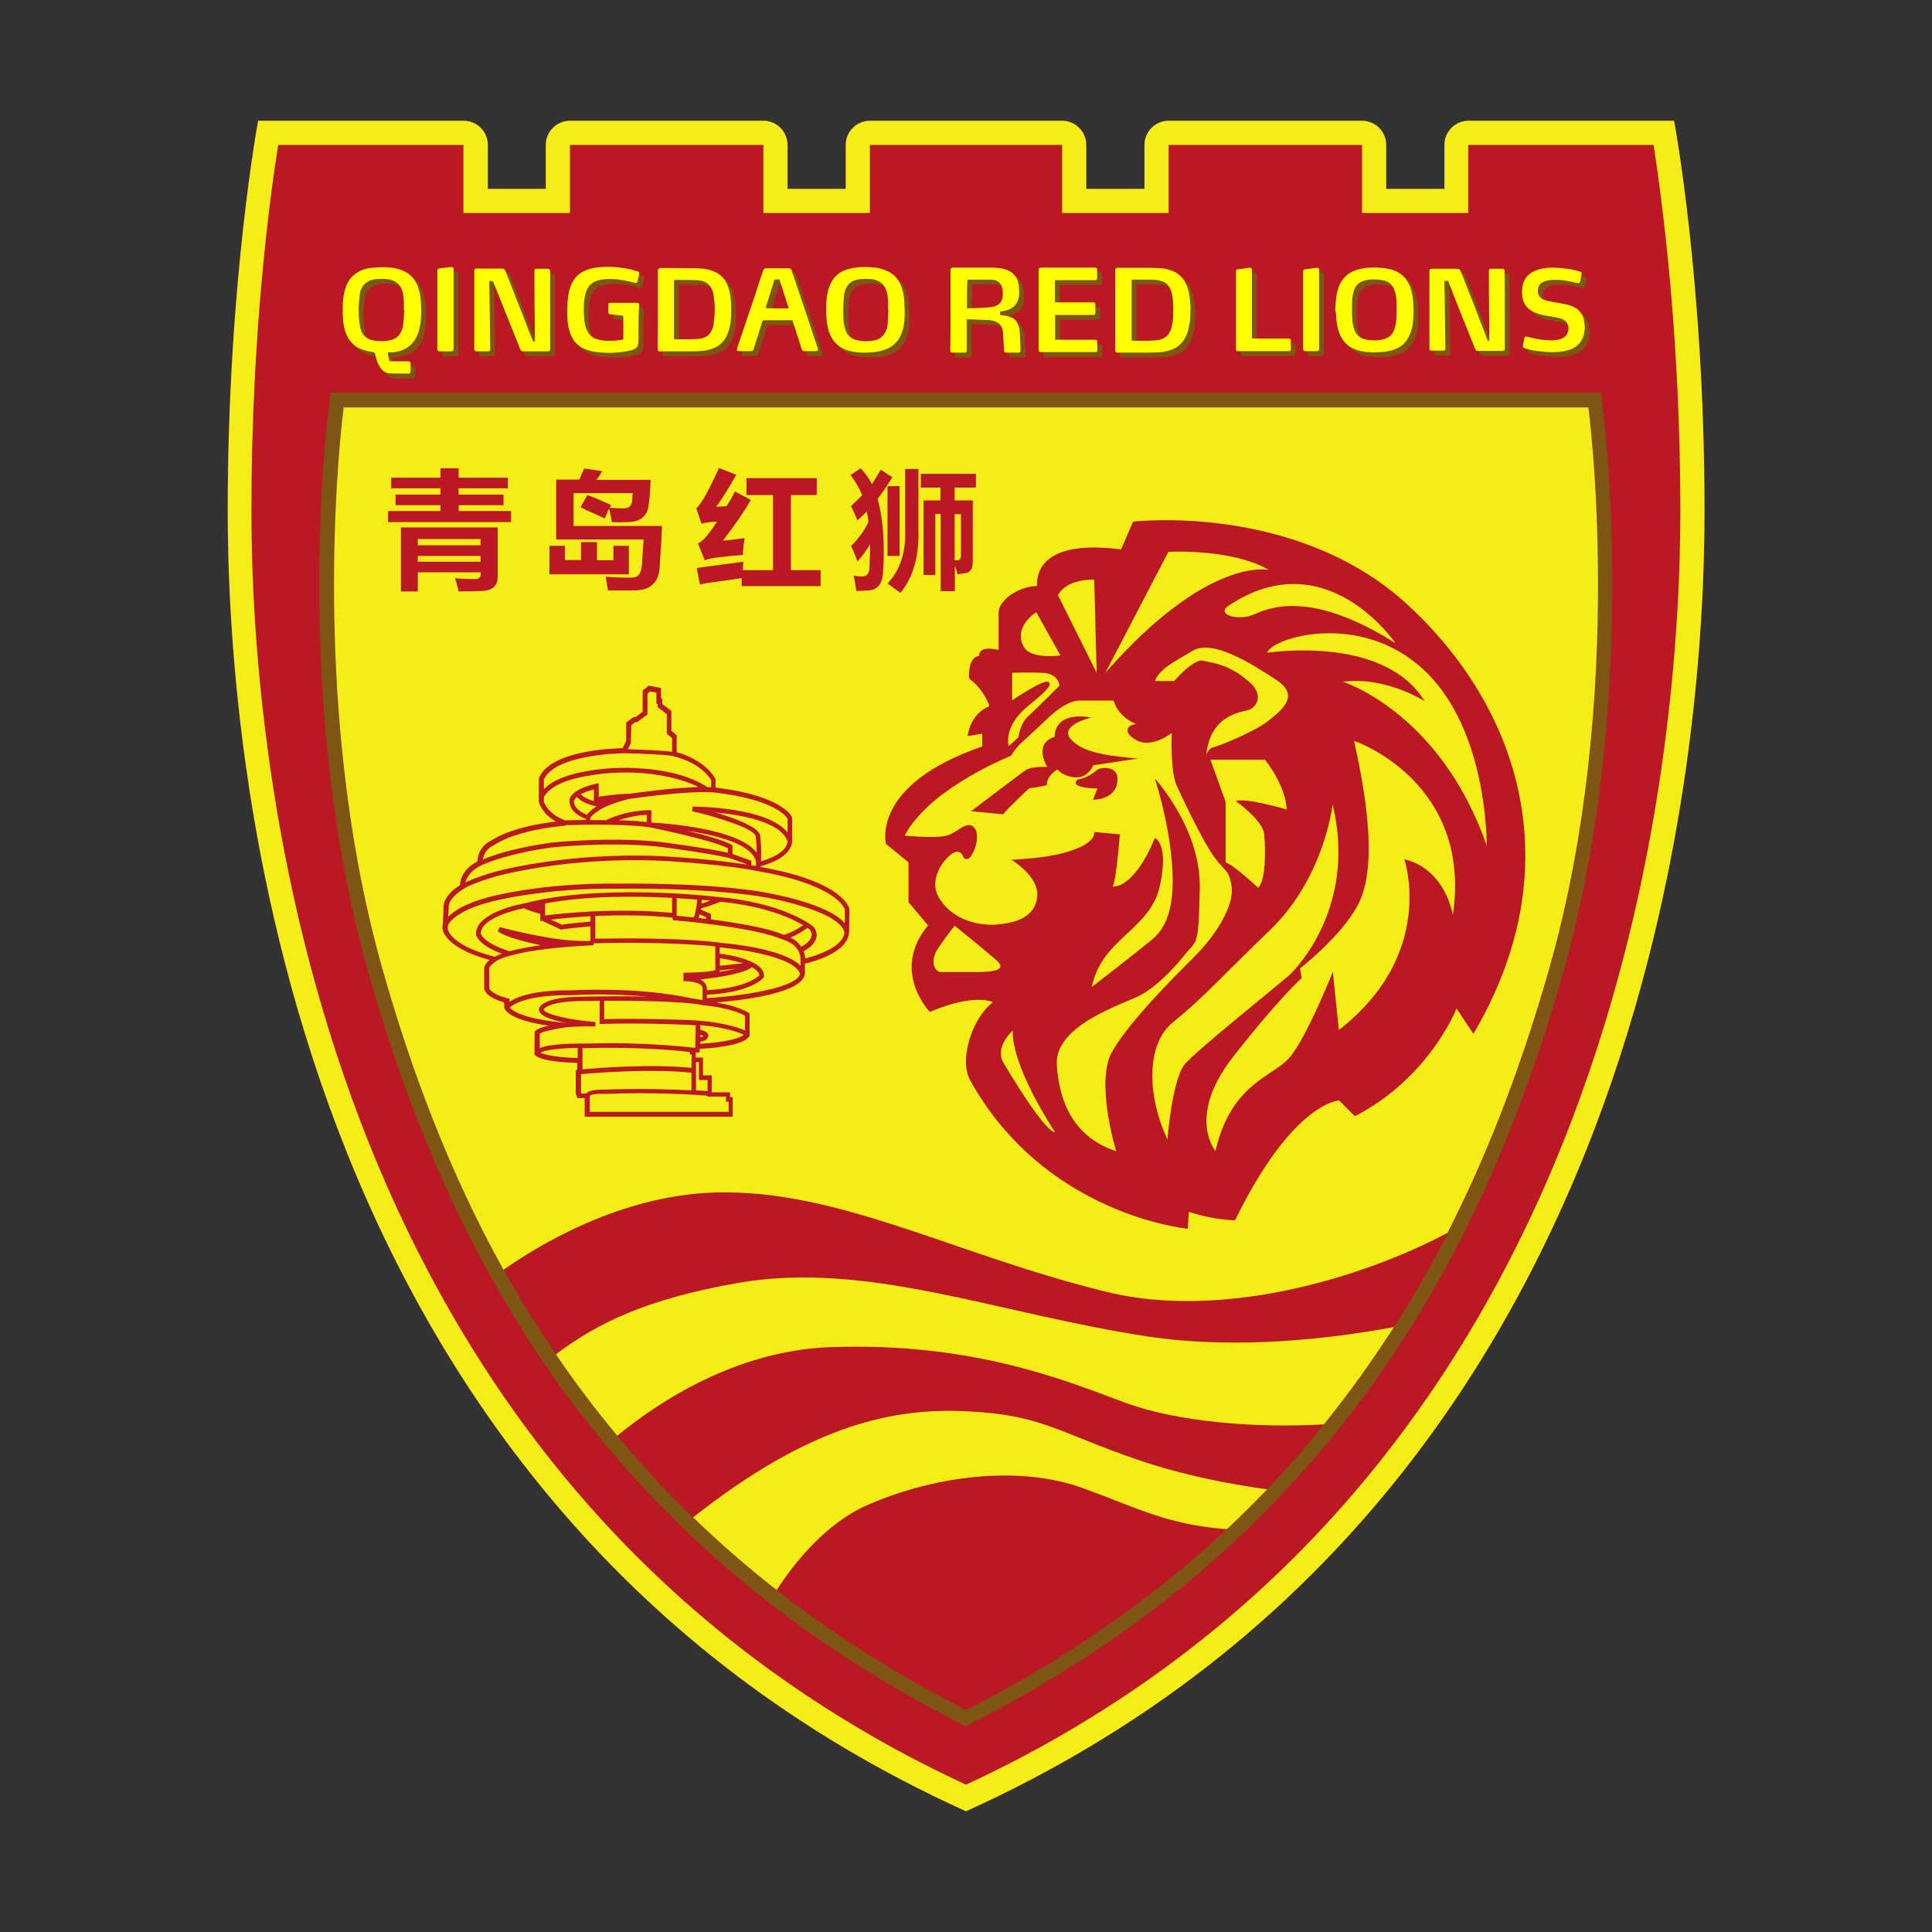 <?xml version="1.0" encoding="utf-8"?>
<!-- Generator: Adobe Illustrator 22.1.0, SVG Export Plug-In . SVG Version: 6.00 Build 0)  -->
<svg version="1.1" id="图层_1" xmlns="http://www.w3.org/2000/svg" xmlns:xlink="http://www.w3.org/1999/xlink" x="0px" y="0px"
	 viewBox="0 0 800 800" style="enable-background:new 0 0 800 800;" xml:space="preserve">
<rect x="0" y="0" width="800" height="800" fill="#333333" stroke="none"/>
<style type="text/css">
	.st0{fill:#BA1924;}
	.st1{fill:#F5ED18;}
	.st2{fill:#7D5614;}
	.st3{fill:#FFFF00;}
</style>
<g>
	<g>
		<g>
			<g>
				<path class="st0" d="M693.2,50h-85.1c-5.5,0-10,4.5-10,10v18.2H574V60c0-5.5-4.5-10-10-10h-80.1c-5.5,0-10,4.5-10,10v18.2h-24.1
					V60c0-5.5-4.5-10-10-10H400h-39.8c-5.5,0-10,4.5-10,10v18.2h-24.1V60c0-5.5-4.5-10-10-10H236c-5.5,0-10,4.5-10,10v18.2H202V60
					c0-5.5-4.5-10-10-10h-85.1c0,0-12.6,66.8-12.6,161.5S114.1,620.7,400,750c285.9-129.3,305.8-443.7,305.8-538.5
					S693.2,50,693.2,50z"/>
				<path class="st1" d="M684.7,60c3.2,20.5,11.1,77.6,11.1,151.5c0,50.3-5.9,150.1-45.1,252.7c-22.3,58.5-52.6,110.2-90,153.9
					C517.1,669.1,463,709.8,400,739c-63-29.2-117.1-69.8-160.8-120.9c-37.4-43.7-67.7-95.4-90-153.9
					c-39.2-102.6-45.1-202.4-45.1-252.7c0-73.8,7.8-131,11.1-151.5h76.7v18.2v10h10H226h10v-10V60h80.1v18.2v10h10h24.1h10v-10V60
					H400h39.8v18.2v10h10h24.1h10v-10V60H564v18.2v10h10H598h10v-10V60H684.7 M693.2,50h-85.1c-5.5,0-10,4.5-10,10v18.2H574V60
					c0-5.5-4.5-10-10-10h-80.1c-5.5,0-10,4.5-10,10v18.2h-24.1V60c0-5.5-4.5-10-10-10H400h-39.8c-5.5,0-10,4.5-10,10v18.2h-24.1V60
					c0-5.5-4.5-10-10-10H236c-5.5,0-10,4.5-10,10v18.2H202V60c0-5.5-4.5-10-10-10h-85.1c0,0-12.6,66.8-12.6,161.5
					S114.1,620.7,400,750c285.9-129.3,305.8-443.7,305.8-538.5S693.2,50,693.2,50L693.2,50z"/>
			</g>
			<path class="st2" d="M657.7,168.7c0,0,16,119-16,232.3C609.6,514.3,548.1,632.6,400,708.1C251.9,632.6,190.4,514.3,158.3,401
				s-16-232.3-16-232.3H400H657.7 M663,162.6h-5.3H400H142.3H137l-0.7,5.2c-0.2,1.2-4.1,30.7-4.1,74.5c0,40.4,3.5,101.1,20.3,160.3
				c18.9,66.8,44.5,122.3,78.2,169.6c20.1,28.2,43.5,53.9,69.6,76.5c28.4,24.7,61.1,46.4,96.9,64.7l2.7,1.4l2.7-1.4
				c35.9-18.3,68.5-40.1,96.9-64.7c26.1-22.6,49.5-48.4,69.6-76.5c33.7-47.3,59.3-102.8,78.2-169.6c16.8-59.2,20.3-119.8,20.3-160.3
				c0-43.8-3.9-73.2-4.1-74.5L663,162.6L663,162.6z"/>
			<g>
				<path class="st1" d="M471.2,604.5c-33.6-11.5-39.6-18.6-70.7-20.1c-30-1.5-64.3,5.1-113.5,43.9c10.7,10.4,22.2,20.4,34.6,30.1
					c7.2-11.1,20.3-27.7,37.8-35.3c27.6-12,62.2-16.5,88.7-7c22.7,8.2,34.9,15.2,59.9,17.1c5.8-5.4,11.3-10.9,16.7-16.5
					C510.8,614.8,490.4,611.1,471.2,604.5z"/>
				<path class="st1" d="M475.2,553.4c-62.7-9.5-116.3-31.6-170-22.1c-37.3,6.6-57.7,16.4-75,29.5c7.8,11.5,16.2,22.7,25.4,33.7
					c17.2-14.1,49.4-35.4,88.7-36.7c59.2-2,97.3,14,121.8,23.1c20.9,7.7,53.2,10.6,82.1,8.9c10.6-13.1,20.2-26.6,29-40.3
					C551.4,554.3,512.3,559,475.2,553.4z"/>
				<path class="st1" d="M657.7,168.7H400H142.3c0,0-16,119,16,232.3c11.8,41.7,27.6,84.1,50.2,124.8c13.6-9.6,48-30.9,87.6-32
					c51.1-1.5,98.8,25.6,161.9,41.1c47.5,11.7,105.3-5.3,141.4-24.4c18.3-35.9,31.7-72.9,42.1-109.4
					C673.8,287.7,657.7,168.7,657.7,168.7z"/>
			</g>
		</g>
		<path class="st0" d="M464.2,227.5l5-11.5c0,0,67.2-8,113.3,34.1s68.7,108.3,27.6,178l-7-10.5c0,0-11,28.6-42.1,44.6l-6.5-6.5
			c0,0-19.1,0.5-43.1,49.6c0,0-8.5,0-19.1-3.5l-0.5,7c0,0-59.2-5.5-90.2-61.7c-4.5-8.5,1-25.6,9.5-32.1c0,0-7-4-26.1,4
			c0,0-16.4-17-0.7-35.8l-8.1-9.6v-16.5l-9.3-7.6c0,0-6.7-24.4,39.8-40.4v-5.3l-6,1c0,0,0.7-9,9-12.4c0,0-2-6.7-8.4-11.4
			c0,0-0.8-8.9,4.2-9.4c0,0-1-4.5,8-2.5c0,0,0-11,0-15.5c0-4.5,7-10.5,16-11C429.6,242.5,426.1,222.5,464.2,227.5z"/>
		<path class="st1" d="M601.6,378.9c0,0-3-19.1-20.1-23.1c0,0,13.5,39.1-27.1,70.7l-2.5-24.1c0,0-11,27.6-18,35.6
			c-7,8-24.1,10.5-30.6,38.6c0,0-12-14,7-38.6C529.4,413.5,539,405,539,405l-0.7-4c0,0,19.4-15,25.1-28.7
			c5.7-13.7,3.7-36.8-2.7-65.5C560.8,306.7,609.8,323.6,601.6,378.9z M551.8,333.1c0,0-3.3,30.1-25.7,51.8
			c-22.4,21.7-28.4,28.7-40.4,38.4c-12,9.7-10,32.4-2.3,48.5c0,0,2-25.4,7.4-31.4s35.8-30.4,42.5-36.1
			C539.7,398.6,561.4,372.6,551.8,333.1z M556.1,282.3c0,0,40.4,12.7,59.5,67.9c0,0,0.7-47.5-25.7-72.5s-63.2-13.7-65.2-7.4
			c0,0,48.5-7.7,65.2,20.1C589.9,290.3,573.8,280,556.1,282.3z M577.8,266.3c0,0-28.9-42.8-69.5-15.2c-4.5,3.5,4.5,6,10.5,3.5
			C524.8,252.1,541.7,243.5,577.8,266.3z M457.7,278.6c42.6-48.6,67.7-42.6,67.7-42.6c-15.5-9-41.6-7.5-41.6-7.5L457.7,278.6z
			 M453.1,240c0,0-11.5-0.5-15,6.5l16,32.1L453.1,240z M429.1,253.5c0,0-10,6.1-5,14.6c3,5,15,3.3,15,3.3L429.1,253.5z M419.1,278.6
			V290c0,0,12.4-8.4,14.7-7.7c2.3,0.7,0.3,3.3-7.7,9.7c-8,6.4-9.4,13-8.4,17l4-3.7c0,0,0.6-5.7,4.3-9s12.7-12.4,12.7-12.4
			s-0.3-5-7-5.3C425.1,278.3,419.1,278.6,419.1,278.6z M478.2,282h8c0,0,8-9.4,12-8.4c4,1,11.4,1.3,20.4,10c4,4.3,2.3,9.7-2.7,10.7
			c-5,1-15.1,3.8-16.4,18.4c0,0,0.7-2.8,3-3.3c2.3-0.5,16.8-6.3,22.8-11c6-4.8,13-10.5,3-17s-26.1-16.8-34.3-12S480.2,277,478.2,282
			z M507.5,332v25.1c3,0.8,13.5,10.5,13.5,10.5c3.3-3.3,3-16.3,2.5-22.1s-11.8-13.8-11.8-13.8c4.3-1.5,21.1,3.5,21.1,3.5
			c-0.5-10.3-9-20.6-9-20.6h-22.6L507.5,332z M415.7,440.4c18,30.1,21.1,28.4,21.1,28.4c-19.4-30.4-17.4-42.1-17.4-42.1
			S411.4,433.7,415.7,440.4z M388.3,392.9c-3.3,4.9-1.3,9.6,1.3,9.6c2.7,0,5.3,0,14.7,0c9.4,0,12-1.5,8.4-4.8
			c-3.7-3.3-17.4-14.4-17.4-14.4S391.6,387.9,388.3,392.9z M460.7,435.1c-7.5,12.5,1.5,41.6,1.5,41.6c-16.8-5.5-23.6-19.3-24.6-35.8
			c-1-16.5,27.6-25.1,34.6-28.8c7-3.8,13.8-11,18.6-17c4.8-6,5.5-2.5,6-27.3c0.5-24.8-18.6-45.4-18.6-45.4s5.5,16.5,7,34.1
			c1.5,17.5-1.5,27.1-8.2,32.6c-6.7,5.5-24.9,19.6-24.9,19.6c4-20.1,24.1-23.6,28.1-41.6s-2-20.1-2-20.1
			c-9,21.7-17.5,20.1-17.5,20.1c1.5-2,3-21.6,3-21.6l-10.5-1c0,4-6,7-14,9c-8,2-20.4,2.5-20.4,2.5s11.7,7,10.7,15.4
			c-1,8.4-8.7,10.7-16.4,11.4c-7.7,0.7-18.4-1.7-24.1-10.7c-5.7-9,4.3-19.7,7.4-19.4c3,0.3,1.7,3.3,4.1,3c2.4-0.3,5.9-9.7,2.9-13
			c-3-3.3-6.7,2-11.4,3.3c-4.7,1.3-17.4,0-17.4,0c9.7-18.4,38.8-30.8,44.1-33.1c3-5,4.3-5,14-14.4c9.7-9.4,13.7-8.4,16.7-8.4
			c3,0,11.7,0,11.7,0c2.3,7.4,9.4,9.7,9.4,9.7c-5.3,0.7-4,4.3-1,6c6.7,5,15.7-2.3,15.7-2.3s-0.7,15.7,2,21.7c2.7,6,11.3,24,15.8,30
			c4.5,6,6,5,7,12s-5.3,18.8-15.3,28.8C484.7,406,468.2,422.5,460.7,435.1z M462.7,322.1c-0.3-5-6.7-4.5-8.5-3.3c-3.7,3.5-8,4-8,4
			c-4,3.7,8.3,3.7,8.3,3.7c-0.7,1.3-1.9,4.7-1.9,4.7C459.8,330.8,463,327.1,462.7,322.1z M471.2,314.1c-10.7-1-22.4-2-27.7-7.9
			c-5.3-5.9,8.4-9.1,8.4-9.1c-16-2.7-15.2,8-15.2,8c-9.2,3-3,12.5-3,12.5s-6.5-0.5-9.3,1.5c-2.8,2-22.3,16.8-22.3,16.8l13.3,1.3
			c1.8-2.5,10.8-10.8,10.8-10.8c4.5-0.5,7.3-1.3,7.3-1.3c-0.3-3.8,4.3-6.5,4.3-6.5s2.2,2.9,7.5,3.3c5.3,0.3,7.4-5,7.4-5L471.2,314.1
			z"/>
	</g>
	<path class="st0" d="M351.7,376.4c-0.1-0.5-2.3-11.3-36.8-17.4c0-0.1,0-0.2,0-0.3c2.7-0.7,12.7-3.7,13.1-10.3v-9.7l-0.1-0.4
		c-0.2-0.4-4-8.8-31.6-12.2v-3.3l-0.1-0.4c-0.2-0.3-3.9-7.6-16-10.9v-7l-2.2-1.9v-8.2l-3.8-2.9v-2.3h-0.5v-4.3l-5.1-1l-2.5,2.1v8.7
		l-2.9,2.2l-1.2,0.2l-2.7,2.1v7.6l-1.5,3c-4.4,0.1-29.9,1-34.6,12.3l-0.1,0.2l0,7.3c0,0.1-0.1,0.2-0.1,0.2l0.1,0l0,2.3
		c0.1,0.2,1.3,4.9,7.1,8.1c-6.4,0.7-19.3,2.8-27.2,8.1c-0.2,0.1-5,2.2-5.3,8.4c-1.8,0.9-7,4-7.2,9.8c-1.6,1-6.6,4.4-6.8,8.7
		l-0.3,7.2c0,0.1,0,0.1-0.1,0.2l0,0l-0.1,1.7c0,0.3,0.2,7.9,19.5,13.2c-0.9,0.8-1.9,1.9-2.2,3v8.7c0,0.6,0.4,3.6,8.3,5.9l0,2
		c0.1,0.9,1.6,5.2,18.3,7.6c-2.9,0.7-5.3,1.5-5.7,2.6l-0.1,9.4l0.3,0.3c0.3,0.3,3,2.8,17.4,3.1v2.9l-0.6,0.1v9.8l0.7,1.8h3v7.7h61.3
		v-8.1h-1.1v-2h-7.6v-7h-3.6v-7.4h-3v-2.1h1.6v-1.5c4-0.2,17.8-1.1,20.5-5.1l0.2-0.2v-9.3l-0.4-0.3c-0.2-0.1-4.1-2.8-13.6-4.3
		c10.8-0.9,35.5-3.7,36.9-11.7v-4.4c3.7-0.8,18.5-4.8,18.3-13.6L351.7,376.4z M311.1,358.3v-1.9l-7.8-2.8V350l-0.5-0.3
		c-3.4-1.8-11.1-4-18.3-5.7c12.8,1.9,27.2,5.8,28.5,12.8l0.1,0.4c0,0.2,0,0.4,0,0.6c-0.1,0.3-0.1,0.6-0.1,0.8
		C312.5,358.5,311.9,358.4,311.1,358.3z M267.8,340.4c-3.3-0.4-7.4-0.6-11.6-0.8c2.8-0.9,6.9-2,11.6-2.2V340.4z M315.1,356.6
		c0.3-5.6-0.3-10.6-0.4-11c-1.4-3.5-11-7-18.6-9.2c10.7,1,27.1,3.8,30,12C325.8,353.1,318.2,355.8,315.1,356.6z M326.1,339l0,5.7
		c-8.5-10.6-38-10.7-39.3-10.7l-0.2,1.9c9.5,2.2,25,6.9,26.3,10.2c0,0,0.4,3,0.4,6.9c-7.7-10-37.7-12.1-43.6-12.4v-5.1l-1,0
		c-9.7,0.1-17.2,3.8-17.5,4l0,0.1c-2.4,0-4.7,0-6.8,0v-0.9c0.5-0.7,2-2.4,5.6-4.3l0.9-0.4c2.4-1.1,5.5-2.2,9.7-3.2
		c0.2,0,23.7-3.5,34.7-2.7C320.3,330.9,325.5,337.9,326.1,339z M238.9,330c0.9,1.1,3.2,2.9,8.1,3.9c-2.2,1.4-3.4,2.7-4,3.5
		c-1.7-0.7-5.2-2.5-5.4-5.4C237.6,331.9,237.6,331.1,238.9,330z M240.5,328.9c1.2-0.7,3-1.4,5.4-2v4.8
		C242.7,330.8,241.2,329.6,240.5,328.9z M261.4,300.3l1.5-1.2l0.9-0.1l4.3-3.1v-8.7l1.1-0.9l2.6,0.5v4.7h0.5v1.3l3.8,2.9v8.1
		l2.2,1.9v5.6c-4-0.6-14.4-0.9-18.3-1.1l1.2-2.4L261.4,300.3z M225.2,322.8c4.8-10.7,33.1-10.9,33.4-10.9l0.1,0l0,0
		c6.4,0.1,16.8,0.6,19.7,1.1l0.7,0.2c10.8,2.7,14.8,8.8,15.4,9.9v2.9c-0.5,0-1.1,0-1.7-0.1c-9.8-6.8-26.7-7.7-27.4-7.7
		c-15.3-1.2-27,2.1-27.5,2.2c-7.1,1.8-10.7,4.3-12.7,6.4V322.8z M225.2,332v-1.9c0.5-1.1,3.1-5.3,13.2-7.8c0.1,0,11.9-3.3,26.9-2.2
		c0.2,0,14.3,0.8,23.9,5.8c-11.5,0.3-27.1,2.6-28.7,2.8c-3.7-0.1-10,0.8-12.6,1.2v-4.5l0-1.1l-1.4,0.3c-11.4,2.7-10.8,7-10.7,7.4
		c0.2,4.2,4.8,6.4,6.8,7.1v0.4c-4.7,0.1-8.1,0.2-8.5,0.2C226.7,337.1,225.2,332,225.2,332z M204.1,350.2c10.2-6.9,29.9-8.3,30.1-8.3
		l0-0.2c2.6-0.1,22.7-0.7,33.5,0.7v0.1l0.9,0c1,0.2,25.4,5.1,32.8,8.7v1.9c-8.3-1.9-27.3-4.4-28.2-4.5c-21.4-2.2-44.6,0.3-44.8,0.3
		c-16,2.2-24.9,5.5-28.5,7C200.6,351.8,203.9,350.3,204.1,350.2z M199.1,358.4L199.1,358.4c0,0,0.1-0.1,0.3-0.1l0.4-0.2v0
		c2.5-1.1,11.5-4.8,28.8-7.2c0.2,0,23.1-2.5,44.3-0.3c0.2,0,21.7,2.8,29.1,4.7l7.1,2.5v0.2c-5.4-0.9-15.6-2.2-32.2-3.3
		c-0.3,0-32.4-2.6-67.1,5.1c-0.4,0.1-9.2,1.9-17.1,5.6C193.8,361,198.5,358.7,199.1,358.4z M185.8,375.4c0.2-4,6.3-7.4,6.3-7.4
		l0.5-0.3l0-0.1c7.9-3.9,17.6-5.9,17.7-5.9c34.5-7.7,66.2-5.1,66.6-5.1c21.8,1.4,32.7,3.3,35.8,3.9l0,0l0.4,0.1
		c0.4,0.1,0.6,0.1,0.6,0.1l0,0c33.6,5.8,36.1,15.9,36.1,15.9v5.7c-7.5-8.9-34.9-13.1-36.2-13.3c-25.2-3.7-56.4-3.1-56.7-3.1
		c-33.2-0.5-55.2,5.7-55.3,5.8c-9.2,2.5-13.7,5.6-16,7.9L185.8,375.4z M202.6,409.2l0-8.5c0.1-0.6,1.7-1.9,3-2.8l0.1-0.1
		c1-0.6,9.2-5,40.1-6.4l0-0.8c2.1-0.1,30.4-0.8,50.4,1.3v8.8c0,0,0,0,0,0.1c0,0,0,0,0,0.1v0.8c-2.6,0.9-9.6,1-12.2,1.1l-1,0v3.5l1,0
		c2.8,0,5.3,1,5.3,1c1.6,0.7,1.6,1.9,1.6,2.1v4v0.7l-4.9-0.8c-22.8-4.9-49.5-3.2-49.7-3.2c-15.6-0.2-22.5,2.8-25.3,4.7v-1.2
		l-0.7-0.2C203.1,411.6,202.6,409.2,202.6,409.2z M292.7,409.5c0-0.1,0.2-2.5-2.7-3.9c0,0-0.1,0-0.1,0c7-0.8,17.9-2.3,21.4-5.1
		c1.8,1,3.1,2.1,3.1,3.4c-1,1-6.4,5.3-21.7,6.1L292.7,409.5z M298.1,401.8c1.4-0.1,3.9-0.4,6.5-0.7c-1.9,0.5-4.2,0.9-6.5,1.3V401.8z
		 M298.1,399.9v-3.1c3,0.4,6.5,1.1,9.5,2.1C303.9,399.3,299.9,399.7,298.1,399.9z M246.5,388.7v-9.4c9.3-0.4,20.6-0.5,32.1,0.7
		l-0.1,1c0.3,0,29.7,2.5,42.8,7l3,1.1c6.7,2.2,7.2,6.6,7.2,8.2l0,2.6c-7.1-7.2-30.2-9.2-31.2-9.3C281.5,388,252.2,388.6,246.5,388.7
		z M244.6,381.6c-2.3,0.2-9.3,0.8-11.9,1.3l-4.6-2.1c3.4-0.4,9.2-1,16.4-1.4V381.6z M289.7,378.6l2.7,1.2v0.7
		c-1.1-0.1-2.2-0.3-3.2-0.4C289.4,379.7,289.6,379.2,289.7,378.6z M327.3,388.2c3.3-1.3,6-3.2,7-4c0.7,0.4,1,0.7,1,0.7
		c0.7,1,1,2,0.7,2.9c-0.5,2-3,3.6-4.3,4.2C330.9,390.7,329.6,389.3,327.3,388.2z M324.5,387.1c-6.5-2.9-19.6-5-30.1-6.4v-2.2
		l-4.2-1.9c0-0.2,0.1-0.3,0.1-0.5c2.4-0.5,6.8-2.2,8-2.7c18.6,1.8,29.6,6.9,34.3,9.7C331,384.2,327.9,386.2,324.5,387.1z
		 M290.5,374.1c0-0.5,0.1-1,0.1-1.5c1.4,0.1,2.6,0.2,3.4,0.3C292.7,373.5,291.5,373.9,290.5,374.1z M287.2,379.9
		c-3.1-0.3-5.6-0.6-7-0.7v-7.3c3.2,0.2,6.1,0.4,8.5,0.6C288.4,375.9,287.8,379,287.2,379.9z M278.3,378c-24-2.3-47.3,0.4-52.6,1.1
		v-5c17.7-3.3,38.3-3.1,52.6-2.3V378z M217,376.1c1.6,0.9,5.2,1.9,6.7,2.3v3l0.8-0.1l7.9,3.7l0.3-0.1c1.9-0.4,9.1-1.1,11.8-1.3v6
		c-1.6,0.1-4.7,0-4.7,0c-12.9-0.3-32.7-5.7-32.9-5.7l-0.8,1.7c3.1,2.4,12,4.6,17.8,5.8c-5.8,0.8-10,1.7-12.9,2.5
		c-10.8-3.4-11.9-7.2-11.9-7.2C198.8,380.7,211.9,377,217,376.1z M211.1,417.2c1.3-1.2,7-5.3,25.2-5.1c0.2,0,14.9-1,31.7,0.6
		c-6.9-0.2-13.8-0.2-18.9-0.1c-4.3,0-7.1,0.1-7.1,0.1c-17.3,0-18.8,4.3-18.9,5.3c0.1,2.7,5.4,4.4,11.1,5.5c-0.1,0-0.2,0-0.4,0
		C215.5,421.8,211.8,418.1,211.1,417.2z M234.2,425.4L234.2,425.4c1.9-0.2,8.7-0.6,12.3-0.3l0.1-1.9c-10.1-0.8-20.9-3.1-21.5-5.2
		c0.3-0.6,2.8-3.5,17-3.5c0,0,2.4,0,6.2-0.1v9.6l1,0c13.9-0.5,33.1,0.2,33.3,0.3c2,0,3.8,0.1,5.5,0.3l-0.2,9.3l-1.1-0.1
		c-0.2,0-18.9-2.4-43-1.7c0,0-1.4,0-3.6,0c-10.3,0.1-14.7,1-16.7,1.9V428C224.5,427.2,229.7,426.1,234.2,425.4z M286.3,442.2
		c-16.5-1.8-39.9,0.1-45.1,0.6v-4.6v-4.2c1.6,0,2.6,0,2.7,0c20.7-0.6,37.4,1.1,41.7,1.6v1h0.8L286.3,442.2z M290,428.5
		c0.5,0.1,1,0.3,1.3,0.5c-0.2,0.2-0.6,0.4-1.3,0.5V428.5z M290,431.3c1.1-0.1,2.1-0.4,2.6-1c0.5-0.5,0.7-1.1,0.7-1.6
		c-0.2-1.4-2-2-3.3-2.3v-1.9c10.3,0.9,16,3,18,4c-2.7,2.2-11.8,3.4-18,3.7V431.3z M223.8,435.9c1.4-0.9,6-1.8,15.4-2v4.2
		C229,437.8,225,436.5,223.8,435.9z M240.6,452.7l0-7.9c2.8-0.3,28.3-2.5,45.7-0.6v7.3c-8.1-0.4-21.6-0.9-35.9-0.3
		c-0.9,0-5.8-0.2-7.4,1.3c-0.1,0.1-0.1,0.2-0.2,0.3H240.6z M300.6,454.2v2h1.1v4.2h-57.5v-6.6c0.4-0.6,3.2-1,6.1-0.8
		c20.2-0.9,38.8,0.4,42.6,0.7v0.4H300.6z M289.4,439.8v7.4h3.6v4.6c-0.9-0.1-2.6-0.2-4.8-0.3v-11.7H289.4z M308.5,420.6v6.1
		c-3-1.3-11-4.1-25.9-4.4c-0.2,0-18.5-0.7-32.4-0.3v-7.6c11.7,0,31.2,0.1,40.5,1.7v0.1l0.9,0.1C301.9,417.3,307.1,419.8,308.5,420.6
		z M292.7,413.3l0-1.4c18.3-0.9,23.2-6.8,23.4-7l0.2-0.2l0-0.3c0.7-6.6-14.1-9-18.3-9.5v-2.6c0.6,0.1,1.3,0.1,1.9,0.2
		c7.9,0.7,29,3.9,31.4,10.7C330.1,409,307.5,412.4,292.7,413.3z M333.4,396.9c0-0.8-0.2-1.9-0.7-3c1.2-0.6,4.5-2.5,5.3-5.5
		c0.4-1.5,0.1-3.1-1.2-4.7c-0.5-0.4-12.3-10.1-40.8-12.4c-0.5-0.1-47.9-5.6-79.4,2.9c-0.8,0.1-19.9,3.7-19.5,12.7
		c0.1,0.5,0.9,4.4,10.7,8c-1.5,0.5-2.4,1-2.9,1.3c-19-4.9-19.5-11.6-19.5-11.6l0.1-1.5c0.5-1.1,3.5-5.9,16.7-9.4
		c0.2-0.1,21.9-6.2,54.8-5.7c0.3,0,31.4-0.6,56.4,3c9.6,1.4,34.6,6.9,36.3,15.2C348.8,392.6,337.1,395.9,333.4,396.9z"/>
	<g>
		<path class="st0" d="M160.7,216.2v-4.6h21.7v-2.4h-18.6v-4.4h18.6v-2.6H162v-4.4h20.4v-3.9h7.5v3.9h20.4v4.4h-20.4v2.6h18.6v4.4
			h-18.6v2.4h21.7v4.6H160.7z M173,237v7.9h-7v-26.5h40.1v20.4c0,3.6-2,5.6-6.1,5.9c-1.9,0.1-5.3,0.2-10.1,0.2
			c0-0.1-0.1-0.4-0.2-0.9c-0.3-1.2-0.7-2.7-1.3-4.6c0.4,0,1.2,0.1,2.2,0.2c2,0.1,4.1,0.2,6.1,0.2c1.6,0,2.4-0.7,2.4-2.2V237H173z
			 M199,225.8v-2.6H173v2.6H199z M173,230.2v2.4H199v-2.4H173z"/>
		<path class="st0" d="M240.6,232v-7.5h6.6v7.5h6.8V226h6.4v11.8h-32.9V226h6.4v5.9H240.6z M240.4,210l2.8-5c2.9,1,6.2,2.4,9.9,4.2
			l-0.7,1.1c2,0.1,4,0.2,5.9,0.2c2.2,0,3.4-1.2,3.5-3.5c0-1,0.1-2,0.2-2.8h-24.5v13.6h36.6c0,1-0.1,2.7-0.2,5
			c-0.3,4.7-0.5,8.4-0.7,11.2c-0.1,7-3.7,10.5-10.7,10.5c-1.5,0-5,0-10.7,0c-0.3-1.3-0.6-3-0.9-5c0-0.3,0-0.5,0-0.7
			c3.1,0.3,6.6,0.4,10.7,0.4c2.6,0,4-1.8,4.2-5.3c0.1-2.3,0.4-5.8,0.7-10.5h-36.2v-24.8h9.6c0.7-1.8,1.4-3.3,2-4.6l7.5,1.1
			c-0.3,0.3-0.7,0.9-1.1,1.8c-0.6,0.7-1,1.3-1.3,1.8h22.4c-0.1,3.9-0.4,7.2-0.7,9.6c-0.4,5.3-3.4,7.9-9,7.9c-2.2,0.1-4.3,0.1-6.4,0
			c-0.1-1.2-0.4-2.8-0.9-4.8c-0.1-0.4-0.2-0.7-0.2-0.9l-1.8,4.2c-1.8-0.9-4.3-2-7.7-3.5C241.8,210.7,241,210.3,240.4,210z"/>
		<path class="st0" d="M296.6,209.8c1.2,0,2.6-0.1,4.2-0.2c1.3-1.9,2.5-3.9,3.5-6.1l6.6,3.5c-2.9,5.1-6.8,10.7-11.6,16.9
			c3.1-0.3,6.1-0.7,9-1.1c-0.4,2.9-0.7,5.3-0.7,7c-8.3,0.6-13.6,1.3-15.8,2.2l-2.8-7c1.8-0.6,4.4-3.6,7.9-9c-2.9,0.1-5,0.4-6.4,0.9
			l-2.2-6.4c1.9-1.5,5-7,9.4-16.7l7.2,2.8C301.6,202.4,298.8,206.8,296.6,209.8z M289.8,242l-1.3-6.8c6.6-0.9,13-1.8,19.3-2.6
			c-0.1,1.2-0.2,2.3-0.2,3.5h12.5V205h-11v-7h29.1v7h-10.7v31.1h12.3v6.6h-32.7v-3.3c-1,0.1-2.6,0.4-4.6,0.7
			C296.8,240.8,292.6,241.4,289.8,242z"/>
		<path class="st0" d="M364.7,194.5l4.8,3.1c-1.9,3.1-3.9,6.1-6.1,9c2.3,8.2,3.1,18.6,2.2,31.3c-0.6,4.4-2.7,6.6-6.4,6.6
			c-1.8,0.1-3.3,0.2-4.6,0.2c-0.3-2.2-0.7-4.3-1.1-6.4c0.9,0.3,2,0.4,3.3,0.4c1.8,0,2.8-0.8,3.1-2.4c0.3-3.9,0.3-4.3,0-1.1
			c0.3-3.2,0.4-6.5,0.4-9.9c-1.5,2.6-3.2,5-5.3,7.2c-0.6-2-1.5-4.2-2.6-6.4c3.1-3.1,5.5-6.4,7.2-9.9c-0.1-1.6-0.4-3.1-0.7-4.4
			c-1.3,1.3-2.6,2.6-3.9,3.7c-0.6-1.8-1.5-3.7-2.6-5.9c0.3-0.3,0.8-0.8,1.5-1.5c1.3-1.2,2.3-2.2,3.1-3.1c-1.3-3.1-2.9-5.8-4.8-8.3
			l4.2-2.8c2,2.2,3.6,4.4,4.6,6.6C362.3,198.6,363.5,196.5,364.7,194.5z M374.8,219v-24.8h5.5v25.2c0.3,11.1-2.2,19.8-7.5,26.1
			c-1.8-1.3-3.5-2.6-5.3-3.9C372.8,236,375.2,228.5,374.8,219z M367.5,230.2v-28.9h5v28.9H367.5z M387.2,238.1h-4.8v-30.9h7v-5.3
			h-8.1v-5.7h22.8v5.7h-8.8v5.3h7.5v25.4c0,3.1-1.2,4.7-3.5,4.8c-0.3,0.1-0.8,0.2-1.5,0.2c-0.6,0.1-1,0.2-1.3,0.2
			c-0.1-0.4-0.3-0.9-0.4-1.5c-0.3-0.9-0.5-1.5-0.7-2v10.5h-5.9v-32h-2.2V238.1z M396.4,232c1,0,1.5-0.7,1.5-2.2v-16.9h-2.6V232
			C395.8,232,396.2,232,396.4,232z"/>
	</g>
	<g>
		<g>
			<g>
				<path class="st2" d="M229.8,130.3c0,5.3,0,10.6,0,15.9c0,1.1-0.2,1.3-1.3,1.3c-3.2,0-6.5,0-9.7,0c-0.7,0-1.2-0.3-1.4-0.9
					c-0.8-2.1-1.7-4.2-2.5-6.3c-1.4-3.6-2.9-7.1-4.3-10.7c-1.4-3.6-2.9-7.1-4.3-10.7c-0.2-0.5-1.3-0.8-1.6-0.5
					c-0.1,0.1-0.1,0.3-0.1,0.5c0.1,4,0.1,8.1,0.2,12.1c0.1,5.2,0.1,10.3,0.2,15.5c0,0.8-0.2,1-1,1c-1.5,0-3.1,0-4.6,0
					c-0.7,0-1-0.3-1-1c0-0.2,0-0.3,0-0.5c0-10.5,0-21,0-31.4c0-0.2,0-0.5,0-0.7c0.1-0.6,0.5-0.7,1-0.7c2.8,0,5.6,0,8.4,0
					c0.7,0,1.5,0,2.2,0c0.6,0,1,0.3,1.2,0.8c1.6,4.2,3.3,8.3,4.9,12.5c1.7,4.3,3.4,8.5,5,12.8c0.5,1.2,1,2.5,1.5,3.7
					c0.1,0.3,0.2,0.6,0.6,0.5c0.1-0.1,0.3-0.4,0.3-0.6c-0.1-8.4-0.2-16.9-0.2-25.3c0-1.1,0-2.2,0-3.4c0-0.7,0.2-0.9,0.9-0.9
					c1.5,0,3,0,4.5,0c0.9,0,1.1,0.3,1.1,1.2C229.8,119.6,229.8,124.9,229.8,130.3z"/>
				<path class="st2" d="M162.5,148c0.2,1.2,0.4,2.3,0.7,3.3c0,0.1,0.4,0.3,0.6,0.3c2.3,0,4.6,0,6.9,0c1.1,0,1.3,0.1,1.3,1.3
					c0,1,0,1.9,0,2.9c0,0.6-0.3,0.9-0.8,0.9c-2.6,0-5.2,0-7.8-0.1c-2-0.1-3.4-1.3-4.3-3c-0.9-1.5-1.4-3.1-1.7-4.8
					c-0.1-0.6-0.4-0.9-1-1c-1.5-0.3-3.1-0.6-4.5-1.1c-3.4-1.2-5.6-3.7-6.8-7.1c-1.1-3.1-1.2-6.3-1.2-9.5c0-2.3,0.1-4.5,0.6-6.7
					c0.7-3.3,2-6.2,4.9-8.2c2-1.4,4.2-2.1,6.6-2.3c2.1-0.2,4.2-0.3,6.3-0.2c2.6,0.1,5.1,0.6,7.4,1.8c2.7,1.4,4.4,3.6,5.4,6.4
					c1.1,3.2,1.3,6.5,1.3,9.9c0,2.2-0.1,4.5-0.6,6.7c-0.7,3.4-2.1,6.3-5,8.3c-1.8,1.2-3.8,1.8-5.9,2.1
					C164,147.8,163.3,147.9,162.5,148z M169.4,130.3c-0.1,0-0.1,0-0.2,0c0-1.3,0.1-2.6,0-3.9c-0.1-1.7-0.3-3.4-1-4.9
					c-1.1-2.5-3.3-3.6-5.8-3.9c-2-0.2-4-0.2-6,0.2c-1.3,0.3-2.4,0.8-3.4,1.8c-1.3,1.3-1.9,3-2.1,4.8c-0.5,4.3-0.6,8.6,0.2,12.9
					c0.7,3.8,2.9,5.3,6.2,5.8c2.1,0.3,4.1,0.3,6.2-0.2c1.3-0.3,2.5-0.8,3.4-1.8c1.3-1.4,1.9-3.1,2.1-5
					C169.2,134.1,169.3,132.2,169.4,130.3z"/>
				<path class="st2" d="M274.4,130.2c0-5.3,0-10.5,0-15.8c0-0.3,0-0.6,0.1-0.8c0.2-0.3,0.4-0.4,0.7-0.6c0.1-0.1,0.4,0,0.6,0
					c5,0,10,0,14.9,0.1c2.4,0,4.9,0.4,7.1,1.4c2.9,1.2,4.7,3.4,5.7,6.3c1.1,3.1,1.3,6.4,1.3,9.7c0,2.2-0.1,4.5-0.6,6.7
					c-0.6,2.7-1.6,5.3-3.8,7.2c-1.4,1.2-3,1.9-4.7,2.4c-2.5,0.6-5.1,0.7-7.7,0.7c-4.1,0-8.3,0-12.4,0c-1.1,0-1.3-0.2-1.3-1.3
					C274.4,140.9,274.4,135.6,274.4,130.2z M281.1,130.2c0,3.9,0,7.8,0,11.6c0,0.7,0,0.7,0.8,0.7c2.1,0,4.2,0,6.3,0
					c1.3,0,2.6-0.1,3.9-0.3c1.8-0.3,3.3-1.1,4.2-2.7c0.7-1.1,1.1-2.3,1.2-3.5c0.6-4.2,0.7-8.4-0.2-12.6c-0.3-1.3-0.8-2.5-1.8-3.5
					c-1.4-1.4-3.1-1.8-5-1.9c-2.9-0.1-5.8-0.1-8.7-0.1c-0.7,0-0.7,0-0.7,0.7C281.1,122.5,281.1,126.4,281.1,130.2z"/>
				<path class="st2" d="M376.6,130.3c0,0.9,0,1.9,0,2.8c-0.1,2.9-0.6,5.7-1.9,8.3c-1.2,2.3-3,4-5.3,5c-2,0.9-4.1,1.3-6.3,1.5
					c-2.5,0.2-5,0.2-7.4-0.2c-3.2-0.5-6-1.6-8.2-4.2c-1.3-1.6-2.1-3.4-2.6-5.4c-0.9-3.8-0.9-7.6-0.7-11.4c0.2-2.6,0.7-5.2,1.9-7.6
					c1.4-2.8,3.7-4.6,6.6-5.5c3.8-1.2,7.7-1.2,11.6-0.8c1.8,0.2,3.6,0.7,5.2,1.5c2.4,1.1,4.1,2.9,5.3,5.3c0.8,1.8,1.3,3.7,1.5,5.6
					c0.2,1.7,0.2,3.4,0.3,5.1C376.7,130.3,376.6,130.3,376.6,130.3z M369.9,130.3c-0.1,0-0.1,0-0.2,0c0-1.3,0.1-2.6,0-3.9
					c-0.1-1.7-0.3-3.4-1-4.9c-1.1-2.5-3.3-3.6-5.8-3.9c-2-0.2-4-0.2-6,0.2c-1.8,0.4-3.3,1.3-4.3,3c-0.8,1.4-1.1,2.9-1.2,4.5
					c-0.3,4-0.5,8,0.3,12c0.8,3.8,2.9,5.3,6.2,5.8c2.1,0.3,4.3,0.3,6.4-0.2c1.2-0.3,2.3-0.8,3.2-1.8c1.3-1.4,1.9-3.1,2.1-5
					C369.7,134.1,369.7,132.2,369.9,130.3z"/>
				<path class="st2" d="M266.4,135.8c0,2.4,0,4.8,0,7.2c0,0.7-0.1,1.3-0.3,2c-0.4,1.2-1.5,1.7-2.6,2c-4.4,1.1-8.9,1.3-13.4,0.9
					c-2.2-0.2-4.4-0.6-6.4-1.6c-2.6-1.2-4.4-3.2-5.4-5.8c-1-2.6-1.4-5.2-1.4-8c0-2.4,0-4.8,0.3-7.3c0.3-3,1.2-5.8,3.1-8.2
					c1.2-1.5,2.8-2.5,4.6-3.2c2.9-1.1,5.9-1.3,8.9-1.3c2.7,0,5.5,0.3,8.2,0.8c1.3,0.3,2.6,0.6,3.8,1c0.8,0.2,1,0.6,0.8,1.4
					c-0.2,0.9-0.4,1.8-0.6,2.7c-0.1,0.6-0.5,0.8-1.1,0.7c-1.5-0.3-2.9-0.7-4.4-1c-3.5-0.6-7-0.9-10.5-0.1c-2.9,0.7-4.7,2.5-5.5,5.4
					c-1,3.8-0.9,7.6-0.5,11.4c0.2,1.6,0.5,3.1,1.3,4.5c1,1.9,2.7,3,4.8,3.4c3.2,0.7,6.3,0.5,9.5,0c0.3-0.1,0.5-0.2,0.5-0.5
					c0-3,0-6,0-9c0-0.3-0.1-0.5-0.5-0.5c-1.5-0.2-3-0.4-4.5-0.5c-1.1-0.1-1.2-0.2-1.2-1.3c0-0.9,0-1.7,0-2.6c0-0.7,0.2-0.9,0.9-0.9
					c0.4,0,0.7,0,1.1,0c3.2,0,6.3,0,9.5,0c1.1,0,1.3,0.2,1.3,1.3C266.4,131.1,266.4,133.4,266.4,135.8
					C266.4,135.8,266.4,135.8,266.4,135.8z"/>
				<path class="st2" d="M337.5,147.4c-0.8,0-1.7,0-2.5,0c-0.5,0-0.9-0.2-1-0.7c-1-3.1-2-6.3-3-9.4c-0.2-0.7-0.5-1.3-0.6-2
					c-0.1-0.6-0.4-0.7-1-0.7c-2.1,0-4.2,0-6.4,0c-1.5,0-3,0-4.5,0c-0.5,0-0.7,0.2-0.9,0.6c-0.6,2-1.2,3.9-1.8,5.9
					c-0.6,1.9-1.2,3.8-1.8,5.6c-0.2,0.5-0.5,0.7-1,0.7c-1.7,0-3.3,0-5,0c-0.8,0-1-0.3-0.8-1.1c0.3-0.8,0.5-1.6,0.8-2.4
					c0.9-2.6,1.7-5.1,2.6-7.7c0.9-2.8,1.9-5.6,2.8-8.3c0.9-2.5,1.7-5,2.5-7.6c0.7-2.2,1.5-4.4,2.2-6.5c0.2-0.5,0.5-0.7,1-0.7
					c3.2,0,6.4,0,9.6,0c0.6,0,0.9,0.3,1.1,0.9c1.1,3.3,2.2,6.6,3.3,9.8c1,3.1,2.1,6.1,3.1,9.2c1.1,3.3,2.2,6.6,3.3,9.9
					c0.4,1.1,0.7,2.2,1.1,3.3c0.3,0.9,0.1,1.2-0.9,1.2C339,147.4,338.2,147.4,337.5,147.4z M323.8,129.7c1.4,0,2.8,0,4.1,0
					c0.6,0,0.7-0.1,0.5-0.7c-0.2-0.6-0.4-1.2-0.6-1.8c-0.9-2.7-1.7-5.4-2.6-8.1c-0.5-1.5-0.1-1.3-1.8-1.4c-0.5,0-0.7,0.2-0.9,0.6
					c-1.1,3.6-2.2,7.1-3.3,10.7c-0.2,0.6-0.2,0.6,0.4,0.6C321.2,129.7,322.5,129.7,323.8,129.7z"/>
				<path class="st2" d="M189.8,130c0,5.4,0,10.8,0,16.2c0,1.1-0.2,1.3-1.3,1.3c-1.5,0-2.9,0-4.4,0c-0.7,0-1-0.3-1-1
					c0-0.1,0-0.3,0-0.4c0-10.5,0-21.1,0-31.6c0-1.1,0.1-1.2,1.2-1.4c1.5-0.2,2.9-0.4,4.4-0.5c0.9-0.1,1.1,0.1,1.1,1
					C189.8,119.1,189.8,124.5,189.8,130z"/>
			</g>
			<g>
				<path class="st2" d="M463.8,130.4c0-5.5,0-11,0-16.5c0-0.2,0-0.5,0.2-0.7c0.1-0.1,0.3-0.2,0.4-0.3c0.2-0.1,0.4,0,0.5,0
					c4.5,0,9,0,13.5,0c1.5,0,3,0.1,4.6,0.2c1.3,0.1,2.5,0.4,3.7,0.8c1.2,0.4,2.4,1,3.4,1.8c1.3,1,2.2,2.2,2.9,3.7
					c0.6,1.2,1,2.5,1.3,3.8c0.2,1.2,0.4,2.5,0.5,3.7c0.2,1.7,0.2,3.5,0.1,5.2c0,1.4-0.1,2.8-0.4,4.1c-0.2,0.8-0.3,1.7-0.5,2.5
					c-0.7,2.5-1.8,4.7-3.9,6.4c-1.1,0.9-2.3,1.5-3.6,1.9c-1.6,0.5-3.2,0.8-4.8,0.9c-1.5,0.1-2.9,0.1-4.4,0.1c-4.2,0-8.4,0-12.6,0
					c-0.3,0-0.6,0-0.8-0.4c-0.1-0.1-0.1-0.3-0.1-0.4c0-0.1,0-0.3,0-0.4C463.8,141.3,463.8,135.9,463.8,130.4z M470.6,130.4
					c0,4,0,8.1,0,12.1c0,0.1,0,0.2,0,0.3c0,0.2,0.1,0.3,0.2,0.3c0.1,0,0.2,0,0.3,0c2.1,0,4.3,0,6.4,0c1.1,0,2.3-0.1,3.4-0.2
					c1-0.1,1.9-0.3,2.8-0.8c0.9-0.4,1.6-1,2.2-1.8c0.5-0.8,0.9-1.6,1.2-2.6c0.2-0.9,0.4-1.7,0.5-2.6c0.1-0.9,0.2-1.8,0.2-2.8
					c0.1-2.7,0.1-5.4-0.4-8.1c-0.2-1-0.5-1.9-0.9-2.8c-0.8-1.7-2.2-2.7-3.9-3.1c-1.2-0.3-2.4-0.5-3.6-0.5c-2.7,0-5.3,0-8,0
					c-0.4,0-0.4,0-0.4,0.4C470.6,122.2,470.6,126.3,470.6,130.4z"/>
				<path class="st2" d="M395.6,130.4c0-5.5,0-10.9,0-16.4c0-0.2,0-0.3,0-0.5c0-0.3,0.3-0.5,0.5-0.6c0.2,0,0.4-0.1,0.6-0.1
					c5,0,10.1,0,15.1,0c1,0,1.9,0,2.9,0.1c1,0.1,2,0.2,3,0.5c1.1,0.3,2.1,0.7,3,1.3c1,0.7,1.7,1.5,2.2,2.5c0.5,0.8,0.7,1.8,0.9,2.7
					c0.2,1.2,0.2,2.4,0.2,3.6c0,1.1-0.2,2.1-0.6,3.1c-0.6,1.4-1.5,2.5-2.9,3.2c-1.3,0.7-2.6,1-4.1,1.2c-0.2,0-0.4,0.1-0.3,0.4
					c0,0.2,0,0.4,0,0.7c0,0.3,0.1,0.4,0.3,0.4c0.6,0.1,1.1,0.1,1.7,0.2c1.3,0.2,2.6,0.5,3.7,1.3c0.7,0.5,1.2,1.2,1.6,2
					c0.6,1.3,0.8,2.7,0.9,4.1c0.1,2.3,0.2,4.6,0.3,7c0,0.6-0.3,0.9-0.9,0.9c-1.6,0-3.3,0-4.9,0c-0.1,0-0.2,0-0.3,0
					c-0.5,0-0.7-0.3-0.7-0.7c-0.2-2.6-0.3-5.2-0.5-7.8c-0.1-1.2-0.4-2.3-1.3-3.2c-0.5-0.5-1.2-0.9-1.9-1.2c-1.1-0.4-2.2-0.6-3.4-0.6
					c-2.7-0.1-5.3-0.2-8-0.3c-0.4,0-0.4,0-0.4,0.4c0,4.1,0,8.3,0,12.4c0,0.8-0.3,1.1-1,1c-1.6,0-3.3,0-4.9,0c-0.2,0-0.4,0-0.5-0.1
					c-0.2-0.1-0.4-0.3-0.4-0.5c0-0.2,0-0.3,0-0.5C395.6,141.4,395.6,135.9,395.6,130.4z M402.5,123.7c0,1.9,0,3.7,0,5.6
					c0,0.4,0,0.4,0.4,0.4c2.5-0.1,4.9-0.2,7.4-0.3c1.3-0.1,2.5-0.2,3.8-0.6c0.7-0.2,1.3-0.6,1.9-1.1c0.9-0.9,1.2-2,1.3-3.1
					c0.1-1.3,0.1-2.7-0.4-4c-0.3-0.9-0.9-1.6-1.7-2.1c-0.9-0.5-1.9-0.7-3-0.7c-3.1,0-6.2,0-9.2,0c-0.3,0-0.3,0.1-0.3,0.3
					C402.5,120,402.5,121.9,402.5,123.7z"/>
				<path class="st2" d="M432.1,130.4c0-5.5,0-10.9,0-16.4c0-0.2,0-0.3,0-0.5c0-0.3,0.3-0.5,0.5-0.6c0.2,0,0.4-0.1,0.7-0.1
					c7.2,0,14.5,0,21.7,0c0.2,0,0.3,0,0.5,0c0.6,0,0.8,0.3,0.8,0.9c0,1,0,2.1,0,3.1c0,0.1,0,0.2,0,0.4c0,0.6-0.3,0.8-0.9,0.8
					c-0.1,0-0.2,0-0.4,0c-5.3,0-10.5,0-15.8,0c-0.4,0-0.4,0-0.4,0.4c0,2.8,0,5.6,0,8.4c0,0.4,0,0.4,0.4,0.4c5,0,10.1,0,15.1,0
					c0.1,0,0.2,0,0.4,0c0.5,0,0.8,0.3,0.9,0.9c0,1.2,0,2.4,0,3.5c0,0.5-0.3,0.8-0.8,0.8c-0.1,0-0.3,0-0.4,0c-5,0-10.1,0-15.1,0
					c-0.4,0-0.4,0-0.4,0.4c0,3.2,0,6.4,0,9.5c0,0.4,0,0.4,0.4,0.4c5.3,0,10.7,0,16,0c0.1,0,0.3,0,0.4,0c0.4,0.1,0.7,0.4,0.7,0.8
					c0,1.2,0,2.4,0,3.5c0,0.5-0.3,0.8-0.8,0.8c-0.1,0-0.1,0-0.2,0c-7.4,0-14.8,0-22.3,0c-0.2,0-0.5,0-0.7-0.2
					c-0.2-0.1-0.3-0.3-0.3-0.5c-0.1-0.1,0-0.3,0-0.5C432.1,141.4,432.1,135.9,432.1,130.4z"/>
			</g>
			<g>
				<path class="st2" d="M625.1,130.4c0,5.2,0,10.5,0,15.7c0,0.2,0,0.3,0,0.5c0,0.4-0.3,0.7-0.7,0.7c-3.5,0-7,0-10.6,0
					c-0.6,0-0.8-0.5-1-0.9c-0.8-2.1-1.7-4.1-2.5-6.2c-0.8-2-1.6-4-2.4-6c-0.7-1.8-1.5-3.7-2.2-5.5c-0.7-1.7-1.3-3.4-2-5.1
					c-0.6-1.6-1.3-3.2-1.9-4.9c-0.1-0.3-0.3-0.5-0.6-0.4c-0.2,0-0.5,0-0.7,0c-0.3,0-0.4,0.1-0.4,0.4c0,1.8,0,3.6,0.1,5.5
					c0.1,4.5,0.1,9,0.2,13.5c0,2.8,0.1,5.6,0.1,8.5c0,0.8-0.2,1-1,1c-1.6,0-3.1,0-4.7,0c-0.7,0-0.9-0.3-0.9-0.9
					c0-10.7,0-21.4,0-32.1c0-0.6,0.2-0.9,0.8-0.9c0.2,0,0.4,0,0.7,0c3.3,0,6.7,0,10,0c0.6,0,1.1,0.2,1.3,0.8
					c0.1,0.2,0.2,0.4,0.3,0.6c0.7,1.8,1.4,3.5,2.1,5.3c0.7,1.7,1.3,3.4,2,5.1c0.6,1.5,1.2,3.1,1.8,4.6c0.5,1.4,1.1,2.8,1.6,4.2
					c0.5,1.4,1.1,2.8,1.6,4.1c0.5,1.4,1.1,2.8,1.6,4.2c0.1,0.2,0.2,0.4,0.2,0.6c0.1,0.3,0.3,0.3,0.6,0.3c0.3-0.1,0.2-0.3,0.2-0.4
					c-0.1-7.5-0.1-15-0.2-22.5c0-2,0-4,0-5.9c0-0.8,0.2-1,0.9-1c1.5,0,3.1,0,4.6,0c0.8,0,1,0.2,1,1
					C625.1,119.8,625.1,125.1,625.1,130.4z"/>
				<path class="st2" d="M554.9,130.4c0.1-1.8,0.2-3.6,0.4-5.3c0.2-1.5,0.5-2.9,1.1-4.4c0.7-1.9,1.8-3.5,3.3-4.8
					c1.3-1.1,2.9-1.8,4.6-2.3c2.5-0.7,5-0.9,7.6-0.8c1.2,0,2.4,0.1,3.6,0.3c3.1,0.4,5.9,1.4,8.1,3.8c1.1,1.2,1.8,2.6,2.4,4.1
					c1.1,3.2,1.3,6.5,1.3,9.8c0,1.7-0.1,3.5-0.3,5.2c-0.2,1.4-0.5,2.9-1.1,4.2c-0.7,1.7-1.6,3.2-2.9,4.4c-1.1,1-2.5,1.7-3.9,2.2
					c-2.6,0.9-5.3,1.1-8.1,1.1c-1.6,0-3.2-0.1-4.8-0.4c-2.8-0.5-5.3-1.5-7.3-3.7c-1-1.1-1.7-2.4-2.3-3.8c-1-2.7-1.3-5.5-1.4-8.4
					C555,131.3,555,130.8,554.9,130.4C555,130.4,554.9,130.4,554.9,130.4z M580.3,130.4C580.3,130.4,580.3,130.4,580.3,130.4
					c0-1,0-2.1,0-3.1c-0.1-1.7-0.2-3.3-0.8-4.9c-0.3-0.9-0.7-1.7-1.3-2.4c-1-1.2-2.4-1.8-3.8-2c-2.6-0.4-5.2-0.5-7.8,0.3
					c-0.9,0.3-1.6,0.7-2.3,1.3c-1.2,1.2-1.8,2.7-2.1,4.3c-0.2,1-0.3,2-0.3,2.9c-0.1,2.2-0.1,4.5,0,6.7c0.1,1.7,0.3,3.4,0.9,5.1
					c0.5,1.3,1.2,2.3,2.3,3c1.4,0.9,3,1.2,4.6,1.3c1.6,0.1,3.2,0.1,4.8-0.3c0.8-0.2,1.6-0.5,2.3-0.9c1.5-0.9,2.3-2.3,2.8-4
					c0.4-1.4,0.6-2.8,0.6-4.2C580.3,132.6,580.3,131.5,580.3,130.4z"/>
				<path class="st2" d="M642.8,147.8c-1-0.1-2.8-0.3-4.6-0.5c-1.7-0.2-3.3-0.6-4.9-1.1c-0.5-0.2-0.7-0.5-0.7-1
					c0.1-0.6,0.2-1.1,0.3-1.7c0.1-0.5,0.2-1,0.3-1.5c0.1-0.4,0.3-0.6,0.7-0.6c0.4,0,0.7,0.1,1.1,0.2c1,0.2,2,0.5,3.1,0.7
					c0.9,0.2,1.8,0.3,2.7,0.4c1.6,0.2,3.1,0.3,4.7,0.2c1.4-0.1,2.8-0.4,4-1.1c1.6-1,2.2-2.9,1.9-4.6c-0.3-1.8-1.5-2.8-3.1-3.3
					c-1.6-0.5-3.3-0.7-4.9-1c-1.9-0.3-3.8-0.6-5.6-1.4c-1.6-0.7-3.1-1.6-4.1-3.1c-0.7-1-1.1-2.1-1.3-3.3c-0.2-1.2-0.2-2.3-0.1-3.5
					c0.2-2.3,1-4.4,2.9-6c1-0.8,2.1-1.4,3.3-1.8c2.8-1,5.8-1.1,8.7-0.9c1.7,0.1,3.3,0.3,5,0.6c1.3,0.2,2.6,0.6,3.9,0.9
					c0.6,0.2,1,0.6,0.8,1.3c-0.2,1-0.4,2-0.6,2.9c-0.1,0.4-0.4,0.6-0.8,0.6c-0.4,0-0.9-0.1-1.3-0.2c-3.2-0.8-6.4-1.3-9.6-1.1
					c-1.3,0.1-2.7,0.3-3.9,1c-1.2,0.7-1.8,1.7-1.9,3.1c-0.1,1.2,0.1,2.3,1,3.1c0.6,0.7,1.4,1,2.3,1.3c1.6,0.5,3.3,0.7,5,1
					c1.6,0.3,3.2,0.5,4.7,1c1.8,0.5,3.4,1.4,4.6,2.9c0.7,0.9,1.2,1.9,1.4,3c0.3,1.4,0.5,2.7,0.4,4.1c-0.2,2.2-0.8,4.1-2.2,5.8
					c-0.9,1-2,1.7-3.2,2.3C649.9,147.7,646.8,147.9,642.8,147.8z"/>
				<path class="st2" d="M513.8,130.4c0-5.3,0-10.6,0-15.9c0-0.7,0.2-0.9,0.9-1c1.2-0.1,2.5-0.3,3.7-0.5c0.4-0.1,0.8-0.1,1.3-0.1
					c0.5,0,0.7,0.2,0.7,0.7c0,0.2,0,0.3,0,0.5c0,9.2,0,18.3,0,27.5c0,0.6,0,0.6,0.6,0.6c4.8,0,9.6,0,14.3,0c0.2,0,0.3,0,0.5,0
					c0.4,0,0.7,0.3,0.7,0.7c0,1.3,0,2.5,0,3.8c0,0.4-0.3,0.7-0.7,0.7c-0.1,0-0.2,0-0.3,0c-6.9,0-13.7,0-20.6,0c-0.2,0-0.3,0-0.5,0
					c-0.4,0-0.6-0.3-0.6-0.7c0-0.2,0-0.3,0-0.5C513.8,140.9,513.8,135.6,513.8,130.4z"/>
				<path class="st2" d="M548.2,130.1c0,5.4,0,10.8,0,16.3c0,0.4,0,0.7-0.4,0.9c-0.2,0.1-0.3,0.1-0.5,0.1c-1.6,0-3.2,0-4.8,0
					c-0.6,0-0.9-0.3-0.9-0.9c0-4.4,0-8.8,0-13.2c0-6.3,0-12.5,0-18.8c0-0.8,0.2-0.9,0.9-1c1.2-0.1,2.4-0.3,3.7-0.5
					c0.4-0.1,0.8-0.1,1.3-0.1c0.5,0,0.7,0.2,0.7,0.6c0,0.2,0,0.3,0,0.5C548.2,119.3,548.2,124.7,548.2,130.1z"/>
			</g>
		</g>
		<g>
			<g>
				<path class="st3" d="M227.8,128.3c0,5.3,0,10.6,0,15.9c0,1.1-0.2,1.3-1.3,1.3c-3.2,0-6.5,0-9.7,0c-0.7,0-1.2-0.3-1.4-0.9
					c-0.8-2.1-1.7-4.2-2.5-6.3c-1.4-3.6-2.9-7.1-4.3-10.7c-1.4-3.6-2.9-7.1-4.3-10.7c-0.2-0.5-1.3-0.8-1.6-0.5
					c-0.1,0.1-0.1,0.3-0.1,0.5c0.1,4,0.1,8.1,0.2,12.1c0.1,5.2,0.1,10.3,0.2,15.5c0,0.8-0.2,1-1,1c-1.5,0-3.1,0-4.6,0
					c-0.7,0-1-0.3-1-1c0-0.2,0-0.3,0-0.5c0-10.5,0-21,0-31.4c0-0.2,0-0.5,0-0.7c0.1-0.6,0.5-0.7,1-0.7c2.8,0,5.6,0,8.4,0
					c0.7,0,1.5,0,2.2,0c0.6,0,1,0.3,1.2,0.8c1.6,4.2,3.3,8.3,4.9,12.5c1.7,4.3,3.4,8.5,5,12.8c0.5,1.2,1,2.5,1.5,3.7
					c0.1,0.3,0.2,0.6,0.6,0.5c0.1-0.1,0.3-0.4,0.3-0.6c-0.1-8.4-0.2-16.9-0.2-25.3c0-1.1,0-2.2,0-3.4c0-0.7,0.2-0.9,0.9-0.9
					c1.5,0,3,0,4.5,0c0.9,0,1.1,0.3,1.1,1.2C227.8,117.6,227.8,122.9,227.8,128.3z"/>
				<path class="st3" d="M160.5,146c0.2,1.2,0.4,2.3,0.7,3.3c0,0.1,0.4,0.3,0.6,0.3c2.3,0,4.6,0,6.9,0c1.1,0,1.3,0.1,1.3,1.3
					c0,1,0,1.9,0,2.9c0,0.6-0.3,0.9-0.8,0.9c-2.6,0-5.2,0-7.8-0.1c-2-0.1-3.4-1.3-4.3-3c-0.9-1.5-1.4-3.1-1.7-4.8
					c-0.1-0.6-0.4-0.9-1-1c-1.5-0.3-3.1-0.6-4.5-1.1c-3.4-1.2-5.6-3.7-6.8-7.1c-1.1-3.1-1.2-6.3-1.2-9.5c0-2.3,0.1-4.5,0.6-6.7
					c0.7-3.3,2-6.2,4.9-8.2c2-1.4,4.2-2.1,6.6-2.3c2.1-0.2,4.2-0.3,6.3-0.2c2.6,0.1,5.1,0.6,7.4,1.8c2.7,1.4,4.4,3.6,5.4,6.4
					c1.1,3.2,1.3,6.5,1.3,9.9c0,2.2-0.1,4.5-0.6,6.7c-0.7,3.4-2.1,6.3-5,8.3c-1.8,1.2-3.8,1.8-5.9,2.1
					C162,145.8,161.3,145.9,160.5,146z M167.4,128.3c-0.1,0-0.1,0-0.2,0c0-1.3,0.1-2.6,0-3.9c-0.1-1.7-0.3-3.4-1-4.9
					c-1.1-2.5-3.3-3.6-5.8-3.9c-2-0.2-4-0.2-6,0.2c-1.3,0.3-2.4,0.8-3.4,1.8c-1.3,1.3-1.9,3-2.1,4.8c-0.5,4.3-0.6,8.6,0.2,12.9
					c0.7,3.8,2.9,5.3,6.2,5.8c2.1,0.3,4.1,0.3,6.2-0.2c1.3-0.3,2.5-0.8,3.4-1.8c1.3-1.4,1.9-3.1,2.1-5
					C167.2,132.1,167.3,130.2,167.4,128.3z"/>
				<path class="st3" d="M272.4,128.2c0-5.3,0-10.5,0-15.8c0-0.3,0-0.6,0.1-0.8c0.2-0.3,0.4-0.4,0.7-0.6c0.1-0.1,0.4,0,0.6,0
					c5,0,10,0,14.9,0.1c2.4,0,4.9,0.4,7.1,1.4c2.9,1.2,4.7,3.4,5.7,6.3c1.1,3.1,1.3,6.4,1.3,9.7c0,2.2-0.1,4.5-0.6,6.7
					c-0.6,2.7-1.6,5.3-3.8,7.2c-1.4,1.2-3,1.9-4.7,2.4c-2.5,0.6-5.1,0.7-7.7,0.7c-4.1,0-8.3,0-12.4,0c-1.1,0-1.3-0.2-1.3-1.3
					C272.4,138.9,272.4,133.6,272.4,128.2z M279.1,128.2c0,3.9,0,7.8,0,11.6c0,0.7,0,0.7,0.8,0.7c2.1,0,4.2,0,6.3,0
					c1.3,0,2.6-0.1,3.9-0.3c1.8-0.3,3.3-1.1,4.2-2.7c0.7-1.1,1.1-2.3,1.2-3.5c0.6-4.2,0.7-8.4-0.2-12.6c-0.3-1.3-0.8-2.5-1.8-3.5
					c-1.4-1.4-3.1-1.8-5-1.9c-2.9-0.1-5.8-0.1-8.7-0.1c-0.7,0-0.7,0-0.7,0.7C279.1,120.5,279.1,124.4,279.1,128.2z"/>
				<path class="st3" d="M374.6,128.3c0,0.9,0,1.9,0,2.8c-0.1,2.9-0.6,5.7-1.9,8.3c-1.2,2.3-3,4-5.3,5c-2,0.9-4.1,1.3-6.3,1.5
					c-2.5,0.2-5,0.2-7.4-0.2c-3.2-0.5-6-1.6-8.2-4.2c-1.3-1.6-2.1-3.4-2.6-5.4c-0.9-3.8-0.9-7.6-0.7-11.4c0.2-2.6,0.7-5.2,1.9-7.6
					c1.4-2.8,3.7-4.6,6.6-5.5c3.8-1.2,7.7-1.2,11.6-0.8c1.8,0.2,3.6,0.7,5.2,1.5c2.4,1.1,4.1,2.9,5.3,5.3c0.8,1.8,1.3,3.7,1.5,5.6
					c0.2,1.7,0.2,3.4,0.3,5.1C374.7,128.3,374.6,128.3,374.6,128.3z M367.9,128.3c-0.1,0-0.1,0-0.2,0c0-1.3,0.1-2.6,0-3.9
					c-0.1-1.7-0.3-3.4-1-4.9c-1.1-2.5-3.3-3.6-5.8-3.9c-2-0.2-4-0.2-6,0.2c-1.8,0.4-3.3,1.3-4.3,3c-0.8,1.4-1.1,2.9-1.2,4.5
					c-0.3,4-0.5,8,0.3,12c0.8,3.8,2.9,5.3,6.2,5.8c2.1,0.3,4.3,0.3,6.4-0.2c1.2-0.3,2.3-0.8,3.2-1.8c1.3-1.4,1.9-3.1,2.1-5
					C367.7,132.1,367.7,130.2,367.9,128.3z"/>
				<path class="st3" d="M264.4,133.8c0,2.4,0,4.8,0,7.2c0,0.7-0.1,1.3-0.3,2c-0.4,1.2-1.5,1.7-2.6,2c-4.4,1.1-8.9,1.3-13.4,0.9
					c-2.2-0.2-4.4-0.6-6.4-1.6c-2.6-1.2-4.4-3.2-5.4-5.8c-1-2.6-1.4-5.2-1.4-8c0-2.4,0-4.8,0.3-7.3c0.3-3,1.2-5.8,3.1-8.2
					c1.2-1.5,2.8-2.5,4.6-3.2c2.9-1.1,5.9-1.3,8.9-1.3c2.7,0,5.5,0.3,8.2,0.8c1.3,0.3,2.6,0.6,3.8,1c0.8,0.2,1,0.6,0.8,1.4
					c-0.2,0.9-0.4,1.8-0.6,2.7c-0.1,0.6-0.5,0.8-1.1,0.7c-1.5-0.3-2.9-0.7-4.4-1c-3.5-0.6-7-0.9-10.5-0.1c-2.9,0.7-4.7,2.5-5.5,5.4
					c-1,3.8-0.9,7.6-0.5,11.4c0.2,1.6,0.5,3.1,1.3,4.5c1,1.9,2.7,3,4.8,3.4c3.2,0.7,6.3,0.5,9.5,0c0.3-0.1,0.5-0.2,0.5-0.5
					c0-3,0-6,0-9c0-0.3-0.1-0.5-0.5-0.5c-1.5-0.2-3-0.4-4.5-0.5c-1.1-0.1-1.2-0.2-1.2-1.3c0-0.9,0-1.7,0-2.6c0-0.7,0.2-0.9,0.9-0.9
					c0.4,0,0.7,0,1.1,0c3.2,0,6.3,0,9.5,0c1.1,0,1.3,0.2,1.3,1.3C264.4,129.1,264.4,131.4,264.4,133.8
					C264.4,133.8,264.4,133.8,264.4,133.8z"/>
				<path class="st3" d="M335.5,145.4c-0.8,0-1.7,0-2.5,0c-0.5,0-0.9-0.2-1-0.7c-1-3.1-2-6.3-3-9.4c-0.2-0.7-0.5-1.3-0.6-2
					c-0.1-0.6-0.4-0.7-1-0.7c-2.1,0-4.2,0-6.4,0c-1.5,0-3,0-4.5,0c-0.5,0-0.7,0.2-0.9,0.6c-0.6,2-1.2,3.9-1.8,5.9
					c-0.6,1.9-1.2,3.8-1.8,5.6c-0.2,0.5-0.5,0.7-1,0.7c-1.7,0-3.3,0-5,0c-0.8,0-1-0.3-0.8-1.1c0.3-0.8,0.5-1.6,0.8-2.4
					c0.9-2.6,1.7-5.1,2.6-7.7c0.9-2.8,1.9-5.6,2.8-8.3c0.9-2.5,1.7-5,2.5-7.6c0.7-2.2,1.5-4.4,2.2-6.5c0.2-0.5,0.5-0.7,1-0.7
					c3.2,0,6.4,0,9.6,0c0.6,0,0.9,0.3,1.1,0.9c1.1,3.3,2.2,6.6,3.3,9.8c1,3.1,2.1,6.1,3.1,9.2c1.1,3.3,2.2,6.6,3.3,9.9
					c0.4,1.1,0.7,2.2,1.1,3.3c0.3,0.9,0.1,1.2-0.9,1.2C337,145.4,336.2,145.4,335.5,145.4z M321.8,127.7c1.4,0,2.8,0,4.1,0
					c0.6,0,0.7-0.1,0.5-0.7c-0.2-0.6-0.4-1.2-0.6-1.8c-0.9-2.7-1.7-5.4-2.6-8.1c-0.5-1.5-0.1-1.3-1.8-1.4c-0.5,0-0.7,0.2-0.9,0.6
					c-1.1,3.6-2.2,7.1-3.3,10.7c-0.2,0.6-0.2,0.6,0.4,0.6C319.2,127.7,320.5,127.7,321.8,127.7z"/>
				<path class="st3" d="M187.8,128c0,5.4,0,10.8,0,16.2c0,1.1-0.2,1.3-1.3,1.3c-1.5,0-2.9,0-4.4,0c-0.7,0-1-0.3-1-1
					c0-0.1,0-0.3,0-0.4c0-10.5,0-21.1,0-31.6c0-1.1,0.1-1.2,1.2-1.4c1.5-0.2,2.9-0.4,4.4-0.5c0.9-0.1,1.1,0.1,1.1,1
					C187.8,117.1,187.8,122.5,187.8,128z"/>
			</g>
			<g>
				<path class="st3" d="M461.8,128.4c0-5.5,0-11,0-16.5c0-0.2,0-0.5,0.2-0.7c0.1-0.1,0.3-0.2,0.4-0.3c0.2-0.1,0.4,0,0.5,0
					c4.5,0,9,0,13.5,0c1.5,0,3,0.1,4.6,0.2c1.3,0.1,2.5,0.4,3.7,0.8c1.2,0.4,2.4,1,3.4,1.8c1.3,1,2.2,2.2,2.9,3.7
					c0.6,1.2,1,2.5,1.3,3.8c0.2,1.2,0.4,2.5,0.5,3.7c0.2,1.7,0.2,3.5,0.1,5.2c0,1.4-0.1,2.8-0.4,4.1c-0.2,0.8-0.3,1.7-0.5,2.5
					c-0.7,2.5-1.8,4.7-3.9,6.4c-1.1,0.9-2.3,1.5-3.6,1.9c-1.6,0.5-3.2,0.8-4.8,0.9c-1.5,0.1-2.9,0.1-4.4,0.1c-4.2,0-8.4,0-12.6,0
					c-0.3,0-0.6,0-0.8-0.4c-0.1-0.1-0.1-0.3-0.1-0.4c0-0.1,0-0.3,0-0.4C461.8,139.3,461.8,133.9,461.8,128.4z M468.6,128.4
					c0,4,0,8.1,0,12.1c0,0.1,0,0.2,0,0.3c0,0.2,0.1,0.3,0.2,0.3c0.1,0,0.2,0,0.3,0c2.1,0,4.3,0,6.4,0c1.1,0,2.3-0.1,3.4-0.2
					c1-0.1,1.9-0.3,2.8-0.8c0.9-0.4,1.6-1,2.2-1.8c0.5-0.8,0.9-1.6,1.2-2.6c0.2-0.9,0.4-1.7,0.5-2.6c0.1-0.9,0.2-1.8,0.2-2.8
					c0.1-2.7,0.1-5.4-0.4-8.1c-0.2-1-0.5-1.9-0.9-2.8c-0.8-1.7-2.2-2.7-3.9-3.1c-1.2-0.3-2.4-0.5-3.6-0.5c-2.7,0-5.3,0-8,0
					c-0.4,0-0.4,0-0.4,0.4C468.6,120.2,468.6,124.3,468.6,128.4z"/>
				<path class="st3" d="M393.6,128.4c0-5.5,0-10.9,0-16.4c0-0.2,0-0.3,0-0.5c0-0.3,0.3-0.5,0.5-0.6c0.2,0,0.4-0.1,0.6-0.1
					c5,0,10.1,0,15.1,0c1,0,1.9,0,2.9,0.1c1,0.1,2,0.2,3,0.5c1.1,0.3,2.1,0.7,3,1.3c1,0.7,1.7,1.5,2.2,2.5c0.5,0.8,0.7,1.8,0.9,2.7
					c0.2,1.2,0.2,2.4,0.2,3.6c0,1.1-0.2,2.1-0.6,3.1c-0.6,1.4-1.5,2.5-2.9,3.2c-1.3,0.7-2.6,1-4.1,1.2c-0.2,0-0.4,0.1-0.3,0.4
					c0,0.2,0,0.4,0,0.7c0,0.3,0.1,0.4,0.3,0.4c0.6,0.1,1.1,0.1,1.7,0.2c1.3,0.2,2.6,0.5,3.7,1.3c0.7,0.5,1.2,1.2,1.6,2
					c0.6,1.3,0.8,2.7,0.9,4.1c0.1,2.3,0.2,4.6,0.3,7c0,0.6-0.3,0.9-0.9,0.9c-1.6,0-3.3,0-4.9,0c-0.1,0-0.2,0-0.3,0
					c-0.5,0-0.7-0.3-0.7-0.7c-0.2-2.6-0.3-5.2-0.5-7.8c-0.1-1.2-0.4-2.3-1.3-3.2c-0.5-0.5-1.2-0.9-1.9-1.2c-1.1-0.4-2.2-0.6-3.4-0.6
					c-2.7-0.1-5.3-0.2-8-0.3c-0.4,0-0.4,0-0.4,0.4c0,4.1,0,8.3,0,12.4c0,0.8-0.3,1.1-1,1c-1.6,0-3.3,0-4.9,0c-0.2,0-0.4,0-0.5-0.1
					c-0.2-0.1-0.4-0.3-0.4-0.5c0-0.2,0-0.3,0-0.5C393.6,139.4,393.6,133.9,393.6,128.4z M400.4,121.7c0,1.9,0,3.7,0,5.6
					c0,0.4,0,0.4,0.4,0.4c2.5-0.1,4.9-0.2,7.4-0.3c1.3-0.1,2.5-0.2,3.8-0.6c0.7-0.2,1.3-0.6,1.9-1.1c0.9-0.9,1.2-2,1.3-3.1
					c0.1-1.3,0.1-2.7-0.4-4c-0.3-0.9-0.9-1.6-1.7-2.1c-0.9-0.5-1.9-0.7-3-0.7c-3.1,0-6.2,0-9.2,0c-0.3,0-0.3,0.1-0.3,0.3
					C400.5,118,400.4,119.8,400.4,121.7z"/>
				<path class="st3" d="M430.1,128.4c0-5.5,0-10.9,0-16.4c0-0.2,0-0.3,0-0.5c0-0.3,0.3-0.5,0.5-0.6c0.2,0,0.4-0.1,0.7-0.1
					c7.2,0,14.5,0,21.7,0c0.2,0,0.3,0,0.5,0c0.6,0,0.8,0.3,0.8,0.9c0,1,0,2.1,0,3.1c0,0.1,0,0.2,0,0.4c0,0.6-0.3,0.8-0.9,0.8
					c-0.1,0-0.2,0-0.4,0c-5.3,0-10.5,0-15.8,0c-0.4,0-0.4,0-0.4,0.4c0,2.8,0,5.6,0,8.4c0,0.4,0,0.4,0.4,0.4c5,0,10.1,0,15.1,0
					c0.1,0,0.2,0,0.4,0c0.5,0,0.8,0.3,0.9,0.9c0,1.2,0,2.4,0,3.5c0,0.5-0.3,0.8-0.8,0.8c-0.1,0-0.3,0-0.4,0c-5,0-10.1,0-15.1,0
					c-0.4,0-0.4,0-0.4,0.4c0,3.2,0,6.4,0,9.5c0,0.4,0,0.4,0.4,0.4c5.3,0,10.7,0,16,0c0.1,0,0.3,0,0.4,0c0.4,0.1,0.7,0.4,0.7,0.8
					c0,1.2,0,2.4,0,3.5c0,0.5-0.3,0.8-0.8,0.8c-0.1,0-0.1,0-0.2,0c-7.4,0-14.8,0-22.3,0c-0.2,0-0.5,0-0.7-0.2
					c-0.2-0.1-0.3-0.3-0.3-0.5c-0.1-0.1,0-0.3,0-0.5C430.1,139.3,430.1,133.9,430.1,128.4z"/>
			</g>
			<g>
				<path class="st3" d="M623.1,128.4c0,5.2,0,10.5,0,15.7c0,0.2,0,0.3,0,0.5c0,0.4-0.3,0.7-0.7,0.7c-3.5,0-7,0-10.6,0
					c-0.6,0-0.8-0.5-1-0.9c-0.8-2.1-1.7-4.1-2.5-6.2c-0.8-2-1.6-4-2.4-6c-0.7-1.8-1.5-3.7-2.2-5.5c-0.7-1.7-1.3-3.4-2-5.1
					c-0.6-1.6-1.3-3.2-1.9-4.9c-0.1-0.3-0.3-0.5-0.6-0.4c-0.2,0-0.5,0-0.7,0c-0.3,0-0.4,0.1-0.4,0.4c0,1.8,0,3.6,0.1,5.5
					c0.1,4.5,0.1,9,0.2,13.5c0,2.8,0.1,5.6,0.1,8.5c0,0.8-0.2,1-1,1c-1.6,0-3.1,0-4.7,0c-0.7,0-0.9-0.3-0.9-0.9
					c0-10.7,0-21.4,0-32.1c0-0.6,0.2-0.9,0.8-0.9c0.2,0,0.4,0,0.7,0c3.3,0,6.7,0,10,0c0.6,0,1.1,0.2,1.3,0.8
					c0.1,0.2,0.2,0.4,0.3,0.6c0.7,1.8,1.4,3.5,2.1,5.3c0.7,1.7,1.3,3.4,2,5.1c0.6,1.5,1.2,3.1,1.8,4.6c0.5,1.4,1.1,2.8,1.6,4.2
					c0.5,1.4,1.1,2.8,1.6,4.1c0.5,1.4,1.1,2.8,1.6,4.2c0.1,0.2,0.2,0.4,0.2,0.6c0.1,0.3,0.3,0.3,0.6,0.3c0.3-0.1,0.2-0.3,0.2-0.4
					c-0.1-7.5-0.1-15-0.2-22.5c0-2,0-4,0-5.9c0-0.8,0.2-1,0.9-1c1.5,0,3.1,0,4.6,0c0.8,0,1,0.2,1,1
					C623.1,117.8,623.1,123.1,623.1,128.4z"/>
				<path class="st3" d="M552.9,128.4c0.1-1.8,0.2-3.6,0.4-5.3c0.2-1.5,0.5-2.9,1.1-4.4c0.7-1.9,1.8-3.5,3.3-4.8
					c1.3-1.1,2.9-1.8,4.6-2.3c2.5-0.7,5-0.9,7.6-0.8c1.2,0,2.4,0.1,3.6,0.3c3.1,0.4,5.9,1.4,8.1,3.8c1.1,1.2,1.8,2.6,2.4,4.1
					c1.1,3.2,1.3,6.5,1.3,9.8c0,1.7-0.1,3.5-0.3,5.2c-0.2,1.4-0.5,2.9-1.1,4.2c-0.7,1.7-1.6,3.2-2.9,4.4c-1.1,1-2.5,1.7-3.9,2.2
					c-2.6,0.9-5.3,1.1-8.1,1.1c-1.6,0-3.2-0.1-4.8-0.4c-2.8-0.5-5.3-1.5-7.3-3.7c-1-1.1-1.7-2.4-2.3-3.8c-1-2.7-1.3-5.5-1.4-8.4
					C553,129.3,553,128.8,552.9,128.4C553,128.4,552.9,128.4,552.9,128.4z M578.3,128.4C578.3,128.4,578.3,128.4,578.3,128.4
					c0-1,0-2.1,0-3.1c-0.1-1.7-0.2-3.3-0.8-4.9c-0.3-0.9-0.7-1.7-1.3-2.4c-1-1.2-2.4-1.8-3.8-2c-2.6-0.4-5.2-0.5-7.8,0.3
					c-0.9,0.3-1.6,0.7-2.3,1.3c-1.2,1.2-1.8,2.7-2.1,4.3c-0.2,1-0.3,2-0.3,2.9c-0.1,2.2-0.1,4.5,0,6.7c0.1,1.7,0.3,3.4,0.9,5.1
					c0.5,1.3,1.2,2.3,2.3,3c1.4,0.9,3,1.2,4.6,1.3c1.6,0.1,3.2,0.1,4.8-0.3c0.8-0.2,1.6-0.5,2.3-0.9c1.5-0.9,2.3-2.3,2.8-4
					c0.4-1.4,0.6-2.8,0.6-4.2C578.3,130.5,578.3,129.5,578.3,128.4z"/>
				<path class="st3" d="M640.8,145.8c-1-0.1-2.8-0.3-4.6-0.5c-1.7-0.2-3.3-0.6-4.9-1.1c-0.5-0.2-0.7-0.5-0.7-1
					c0.1-0.6,0.2-1.1,0.3-1.7c0.1-0.5,0.2-1,0.3-1.5c0.1-0.4,0.3-0.6,0.7-0.6c0.4,0,0.7,0.1,1.1,0.2c1,0.2,2,0.5,3.1,0.7
					c0.9,0.2,1.8,0.3,2.7,0.4c1.6,0.2,3.1,0.3,4.7,0.2c1.4-0.1,2.8-0.4,4-1.1c1.6-1,2.2-2.9,1.9-4.6c-0.3-1.8-1.5-2.8-3.1-3.3
					c-1.6-0.5-3.3-0.7-4.9-1c-1.9-0.3-3.8-0.6-5.6-1.4c-1.6-0.7-3.1-1.6-4.1-3.1c-0.7-1-1.1-2.1-1.3-3.3c-0.2-1.2-0.2-2.3-0.1-3.5
					c0.2-2.3,1-4.4,2.9-6c1-0.8,2.1-1.4,3.3-1.8c2.8-1,5.8-1.1,8.7-0.9c1.7,0.1,3.3,0.3,5,0.6c1.3,0.2,2.6,0.6,3.9,0.9
					c0.6,0.2,1,0.6,0.8,1.3c-0.2,1-0.4,2-0.6,2.9c-0.1,0.4-0.4,0.6-0.8,0.6c-0.4,0-0.9-0.1-1.3-0.2c-3.2-0.8-6.4-1.3-9.6-1.1
					c-1.3,0.1-2.7,0.3-3.9,1c-1.2,0.7-1.8,1.7-1.9,3.1c-0.1,1.2,0.1,2.3,1,3.1c0.6,0.7,1.4,1,2.3,1.3c1.6,0.5,3.3,0.7,5,1
					c1.6,0.3,3.2,0.5,4.7,1c1.8,0.5,3.4,1.4,4.6,2.9c0.7,0.9,1.2,1.9,1.4,3c0.3,1.4,0.5,2.7,0.4,4.1c-0.2,2.2-0.8,4.1-2.2,5.8
					c-0.9,1-2,1.7-3.2,2.3C647.9,145.7,644.8,145.9,640.8,145.8z"/>
				<path class="st3" d="M511.8,128.4c0-5.3,0-10.6,0-15.9c0-0.7,0.2-0.9,0.9-1c1.2-0.1,2.5-0.3,3.7-0.5c0.4-0.1,0.8-0.1,1.3-0.1
					c0.5,0,0.7,0.2,0.7,0.7c0,0.2,0,0.3,0,0.5c0,9.2,0,18.3,0,27.5c0,0.6,0,0.6,0.6,0.6c4.8,0,9.6,0,14.3,0c0.2,0,0.3,0,0.5,0
					c0.4,0,0.7,0.3,0.7,0.7c0,1.3,0,2.5,0,3.8c0,0.4-0.3,0.7-0.7,0.7c-0.1,0-0.2,0-0.3,0c-6.9,0-13.7,0-20.6,0c-0.2,0-0.3,0-0.5,0
					c-0.4,0-0.6-0.3-0.6-0.7c0-0.2,0-0.3,0-0.5C511.8,138.9,511.8,133.6,511.8,128.4z"/>
				<path class="st3" d="M546.2,128.1c0,5.4,0,10.8,0,16.3c0,0.4,0,0.7-0.4,0.9c-0.2,0.1-0.3,0.1-0.5,0.1c-1.6,0-3.2,0-4.8,0
					c-0.6,0-0.9-0.3-0.9-0.9c0-4.4,0-8.8,0-13.2c0-6.3,0-12.5,0-18.8c0-0.8,0.2-0.9,0.9-1c1.2-0.1,2.4-0.3,3.7-0.5
					c0.4-0.1,0.8-0.1,1.3-0.1c0.5,0,0.7,0.2,0.7,0.6c0,0.2,0,0.3,0,0.5C546.2,117.3,546.2,122.7,546.2,128.1z"/>
			</g>
		</g>
	</g>
</g>
</svg>
